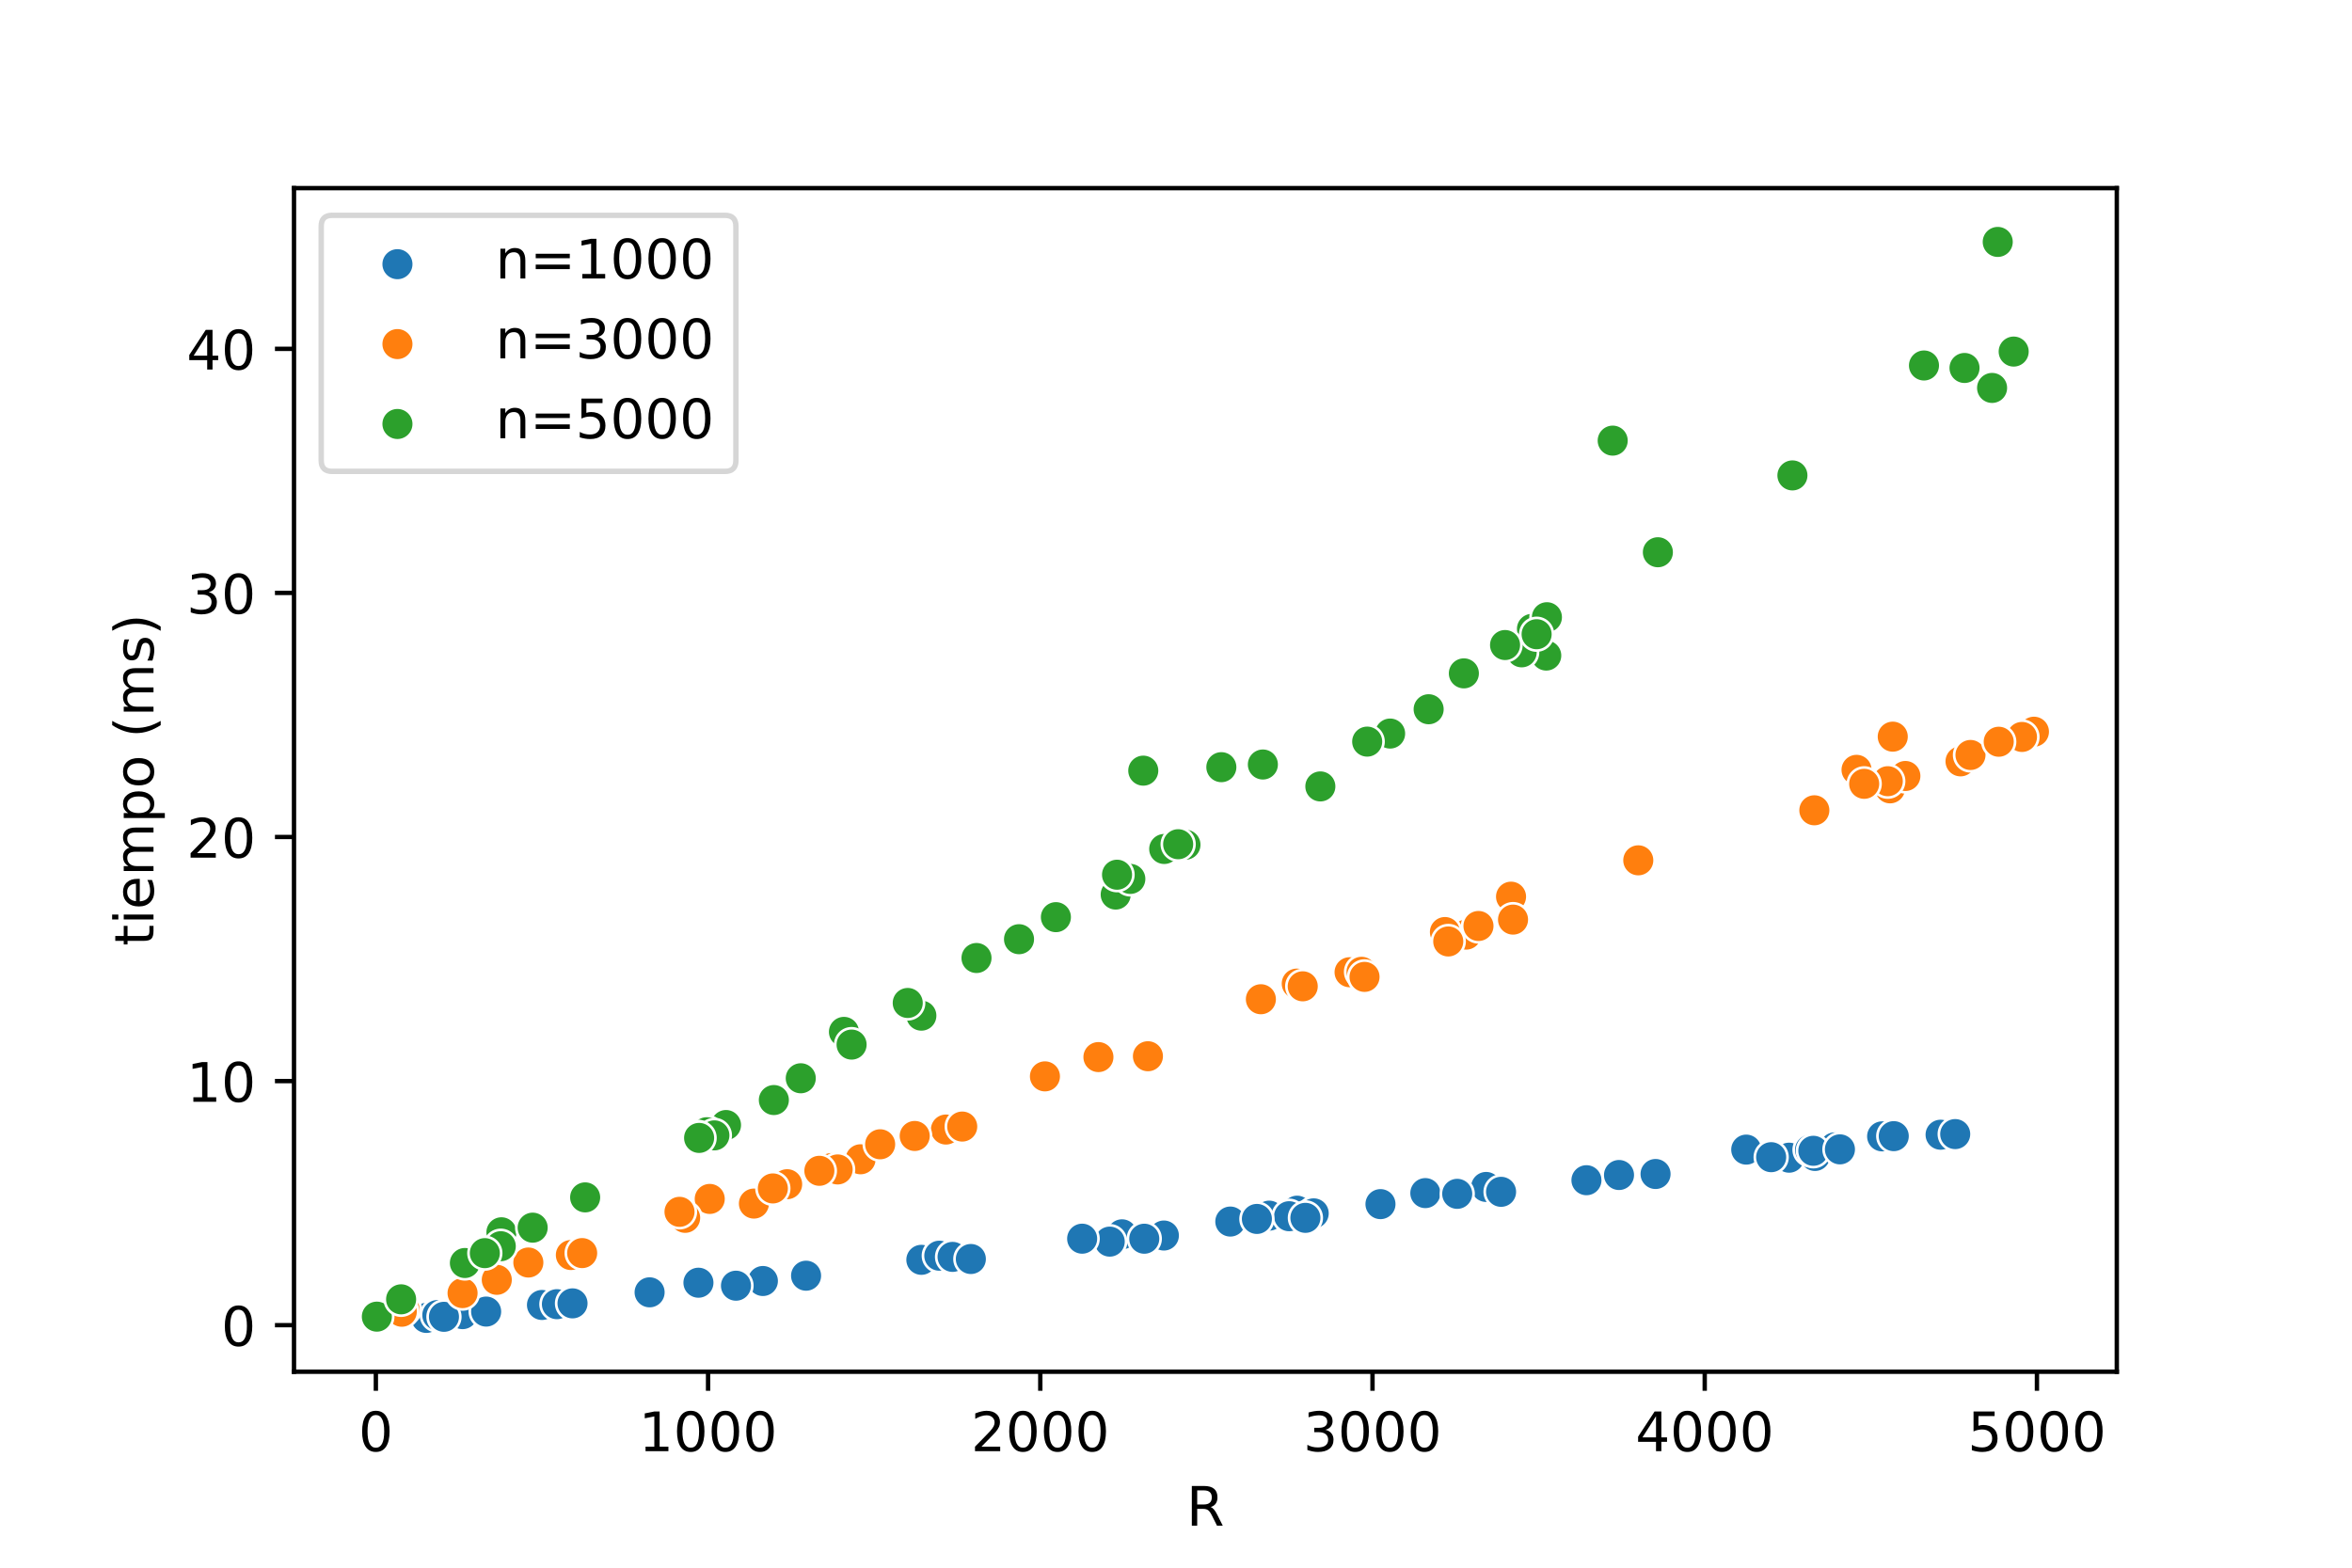 <?xml version="1.0" encoding="utf-8" standalone="no"?>
<!DOCTYPE svg PUBLIC "-//W3C//DTD SVG 1.1//EN"
  "http://www.w3.org/Graphics/SVG/1.1/DTD/svg11.dtd">
<!-- Created with matplotlib (https://matplotlib.org/) -->
<svg height="288pt" version="1.1" viewBox="0 0 432 288" width="432pt" xmlns="http://www.w3.org/2000/svg" xmlns:xlink="http://www.w3.org/1999/xlink">
 <defs>
  <style type="text/css">
*{stroke-linecap:butt;stroke-linejoin:round;}
  </style>
 </defs>
 <g id="figure_1">
  <g id="patch_1">
   <path d="M 0 288 
L 432 288 
L 432 0 
L 0 0 
z
" style="fill:#ffffff;"/>
  </g>
  <g id="axes_1">
   <g id="patch_2">
    <path d="M 54 252 
L 388.8 252 
L 388.8 34.56 
L 54 34.56 
z
" style="fill:#ffffff;"/>
   </g>
   <g id="PathCollection_1">
    <defs>
     <path d="M 0 3 
C 0.796 3 1.559 2.684 2.121 2.121 
C 2.684 1.559 3 0.796 3 0 
C 3 -0.796 2.684 -1.559 2.121 -2.121 
C 1.559 -2.684 0.796 -3 0 -3 
C -0.796 -3 -1.559 -2.684 -2.121 -2.121 
C -2.684 -1.559 -3 -0.796 -3 0 
C -3 0.796 -2.684 1.559 -2.121 2.121 
C -1.559 2.684 -0.796 3 0 3 
z
" id="mfafba7d36b" style="stroke:#ffffff;stroke-width:0.48;"/>
    </defs>
    <g clip-path="url(#p07348f16d9)">
     <use style="fill:#1f77b4;stroke:#ffffff;stroke-width:0.48;" x="99.545" xlink:href="#mfafba7d36b" y="239.736"/>
     <use style="fill:#1f77b4;stroke:#ffffff;stroke-width:0.48;" x="86.182" xlink:href="#mfafba7d36b" y="240.952"/>
     <use style="fill:#1f77b4;stroke:#ffffff;stroke-width:0.48;" x="238.241" xlink:href="#mfafba7d36b" y="222.416"/>
     <use style="fill:#1f77b4;stroke:#ffffff;stroke-width:0.48;" x="206.084" xlink:href="#mfafba7d36b" y="226.758"/>
     <use style="fill:#1f77b4;stroke:#ffffff;stroke-width:0.48;" x="128.285" xlink:href="#mfafba7d36b" y="235.648"/>
     <use style="fill:#1f77b4;stroke:#ffffff;stroke-width:0.48;" x="84.961" xlink:href="#mfafba7d36b" y="241.42"/>
     <use style="fill:#1f77b4;stroke:#ffffff;stroke-width:0.48;" x="336.97" xlink:href="#mfafba7d36b" y="210.791"/>
     <use style="fill:#1f77b4;stroke:#ffffff;stroke-width:0.48;" x="213.773" xlink:href="#mfafba7d36b" y="226.979"/>
     <use style="fill:#1f77b4;stroke:#ffffff;stroke-width:0.48;" x="272.961" xlink:href="#mfafba7d36b" y="218.055"/>
     <use style="fill:#1f77b4;stroke:#ffffff;stroke-width:0.48;" x="356.435" xlink:href="#mfafba7d36b" y="208.46"/>
     <use style="fill:#1f77b4;stroke:#ffffff;stroke-width:0.48;" x="338.191" xlink:href="#mfafba7d36b" y="211.378"/>
     <use style="fill:#1f77b4;stroke:#ffffff;stroke-width:0.48;" x="291.389" xlink:href="#mfafba7d36b" y="216.817"/>
     <use style="fill:#1f77b4;stroke:#ffffff;stroke-width:0.48;" x="345.696" xlink:href="#mfafba7d36b" y="208.762"/>
     <use style="fill:#1f77b4;stroke:#ffffff;stroke-width:0.48;" x="333.37" xlink:href="#mfafba7d36b" y="212.361"/>
     <use style="fill:#1f77b4;stroke:#ffffff;stroke-width:0.48;" x="78.31" xlink:href="#mfafba7d36b" y="242.116"/>
     <use style="fill:#1f77b4;stroke:#ffffff;stroke-width:0.48;" x="169.229" xlink:href="#mfafba7d36b" y="231.443"/>
     <use style="fill:#1f77b4;stroke:#ffffff;stroke-width:0.48;" x="80.324" xlink:href="#mfafba7d36b" y="241.591"/>
     <use style="fill:#1f77b4;stroke:#ffffff;stroke-width:0.48;" x="203.826" xlink:href="#mfafba7d36b" y="228.1"/>
     <use style="fill:#1f77b4;stroke:#ffffff;stroke-width:0.48;" x="233.116" xlink:href="#mfafba7d36b" y="223.328"/>
     <use style="fill:#1f77b4;stroke:#ffffff;stroke-width:0.48;" x="241.292" xlink:href="#mfafba7d36b" y="222.907"/>
     <use style="fill:#1f77b4;stroke:#ffffff;stroke-width:0.48;" x="89.293" xlink:href="#mfafba7d36b" y="240.952"/>
     <use style="fill:#1f77b4;stroke:#ffffff;stroke-width:0.48;" x="198.762" xlink:href="#mfafba7d36b" y="227.56"/>
     <use style="fill:#1f77b4;stroke:#ffffff;stroke-width:0.48;" x="140.122" xlink:href="#mfafba7d36b" y="235.334"/>
     <use style="fill:#1f77b4;stroke:#ffffff;stroke-width:0.48;" x="210.172" xlink:href="#mfafba7d36b" y="227.566"/>
     <use style="fill:#1f77b4;stroke:#ffffff;stroke-width:0.48;" x="328.611" xlink:href="#mfafba7d36b" y="212.68"/>
     <use style="fill:#1f77b4;stroke:#ffffff;stroke-width:0.48;" x="297.369" xlink:href="#mfafba7d36b" y="215.861"/>
     <use style="fill:#1f77b4;stroke:#ffffff;stroke-width:0.48;" x="320.739" xlink:href="#mfafba7d36b" y="211.196"/>
     <use style="fill:#1f77b4;stroke:#ffffff;stroke-width:0.48;" x="102.291" xlink:href="#mfafba7d36b" y="239.592"/>
     <use style="fill:#1f77b4;stroke:#ffffff;stroke-width:0.48;" x="275.707" xlink:href="#mfafba7d36b" y="218.95"/>
     <use style="fill:#1f77b4;stroke:#ffffff;stroke-width:0.48;" x="105.158" xlink:href="#mfafba7d36b" y="239.441"/>
     <use style="fill:#1f77b4;stroke:#ffffff;stroke-width:0.48;" x="332.455" xlink:href="#mfafba7d36b" y="211.234"/>
     <use style="fill:#1f77b4;stroke:#ffffff;stroke-width:0.48;" x="172.524" xlink:href="#mfafba7d36b" y="230.687"/>
     <use style="fill:#1f77b4;stroke:#ffffff;stroke-width:0.48;" x="236.777" xlink:href="#mfafba7d36b" y="223.432"/>
     <use style="fill:#1f77b4;stroke:#ffffff;stroke-width:0.48;" x="347.832" xlink:href="#mfafba7d36b" y="208.722"/>
     <use style="fill:#1f77b4;stroke:#ffffff;stroke-width:0.48;" x="261.795" xlink:href="#mfafba7d36b" y="219.185"/>
     <use style="fill:#1f77b4;stroke:#ffffff;stroke-width:0.48;" x="225.976" xlink:href="#mfafba7d36b" y="224.413"/>
     <use style="fill:#1f77b4;stroke:#ffffff;stroke-width:0.48;" x="333.065" xlink:href="#mfafba7d36b" y="211.413"/>
     <use style="fill:#1f77b4;stroke:#ffffff;stroke-width:0.48;" x="119.315" xlink:href="#mfafba7d36b" y="237.414"/>
     <use style="fill:#1f77b4;stroke:#ffffff;stroke-width:0.48;" x="148.055" xlink:href="#mfafba7d36b" y="234.36"/>
     <use style="fill:#1f77b4;stroke:#ffffff;stroke-width:0.48;" x="325.316" xlink:href="#mfafba7d36b" y="212.586"/>
     <use style="fill:#1f77b4;stroke:#ffffff;stroke-width:0.48;" x="230.858" xlink:href="#mfafba7d36b" y="223.93"/>
     <use style="fill:#1f77b4;stroke:#ffffff;stroke-width:0.48;" x="267.653" xlink:href="#mfafba7d36b" y="219.32"/>
     <use style="fill:#1f77b4;stroke:#ffffff;stroke-width:0.48;" x="174.964" xlink:href="#mfafba7d36b" y="230.904"/>
     <use style="fill:#1f77b4;stroke:#ffffff;stroke-width:0.48;" x="135.18" xlink:href="#mfafba7d36b" y="236.196"/>
     <use style="fill:#1f77b4;stroke:#ffffff;stroke-width:0.48;" x="337.947" xlink:href="#mfafba7d36b" y="211.149"/>
     <use style="fill:#1f77b4;stroke:#ffffff;stroke-width:0.48;" x="178.32" xlink:href="#mfafba7d36b" y="231.292"/>
     <use style="fill:#1f77b4;stroke:#ffffff;stroke-width:0.48;" x="304.081" xlink:href="#mfafba7d36b" y="215.676"/>
     <use style="fill:#1f77b4;stroke:#ffffff;stroke-width:0.48;" x="239.767" xlink:href="#mfafba7d36b" y="223.732"/>
     <use style="fill:#1f77b4;stroke:#ffffff;stroke-width:0.48;" x="359.12" xlink:href="#mfafba7d36b" y="208.343"/>
     <use style="fill:#1f77b4;stroke:#ffffff;stroke-width:0.48;" x="81.544" xlink:href="#mfafba7d36b" y="241.912"/>
     <use style="fill:#1f77b4;stroke:#ffffff;stroke-width:0.48;" x="253.557" xlink:href="#mfafba7d36b" y="221.21"/>
    </g>
   </g>
   <g id="PathCollection_2">
    <defs>
     <path d="M 0 3 
C 0.796 3 1.559 2.684 2.121 2.121 
C 2.684 1.559 3 0.796 3 0 
C 3 -0.796 2.684 -1.559 2.121 -2.121 
C 1.559 -2.684 0.796 -3 0 -3 
C -0.796 -3 -1.559 -2.684 -2.121 -2.121 
C -2.684 -1.559 -3 -0.796 -3 0 
C -3 0.796 -2.684 1.559 -2.121 2.121 
C -1.559 2.684 -0.796 3 0 3 
z
" id="m068e5be141" style="stroke:#ffffff;stroke-width:0.48;"/>
    </defs>
    <g clip-path="url(#p07348f16d9)">
     <use style="fill:#ff7f0e;stroke:#ffffff;stroke-width:0.48;" x="347.649" xlink:href="#m068e5be141" y="135.332"/>
     <use style="fill:#ff7f0e;stroke:#ffffff;stroke-width:0.48;" x="277.538" xlink:href="#m068e5be141" y="164.728"/>
     <use style="fill:#ff7f0e;stroke:#ffffff;stroke-width:0.48;" x="247.882" xlink:href="#m068e5be141" y="178.608"/>
     <use style="fill:#ff7f0e;stroke:#ffffff;stroke-width:0.48;" x="347.161" xlink:href="#m068e5be141" y="144.827"/>
     <use style="fill:#ff7f0e;stroke:#ffffff;stroke-width:0.48;" x="158.062" xlink:href="#m068e5be141" y="212.971"/>
     <use style="fill:#ff7f0e;stroke:#ffffff;stroke-width:0.48;" x="74.283" xlink:href="#m068e5be141" y="240.464"/>
     <use style="fill:#ff7f0e;stroke:#ffffff;stroke-width:0.48;" x="349.967" xlink:href="#m068e5be141" y="142.557"/>
     <use style="fill:#ff7f0e;stroke:#ffffff;stroke-width:0.48;" x="173.744" xlink:href="#m068e5be141" y="207.508"/>
     <use style="fill:#ff7f0e;stroke:#ffffff;stroke-width:0.48;" x="269.3" xlink:href="#m068e5be141" y="171.696"/>
     <use style="fill:#ff7f0e;stroke:#ffffff;stroke-width:0.48;" x="138.475" xlink:href="#m068e5be141" y="221.109"/>
     <use style="fill:#ff7f0e;stroke:#ffffff;stroke-width:0.48;" x="152.692" xlink:href="#m068e5be141" y="214.596"/>
     <use style="fill:#ff7f0e;stroke:#ffffff;stroke-width:0.48;" x="97.043" xlink:href="#m068e5be141" y="231.939"/>
     <use style="fill:#ff7f0e;stroke:#ffffff;stroke-width:0.48;" x="125.356" xlink:href="#m068e5be141" y="223.205"/>
     <use style="fill:#ff7f0e;stroke:#ffffff;stroke-width:0.48;" x="373.582" xlink:href="#m068e5be141" y="134.423"/>
     <use style="fill:#ff7f0e;stroke:#ffffff;stroke-width:0.48;" x="130.359" xlink:href="#m068e5be141" y="220.255"/>
     <use style="fill:#ff7f0e;stroke:#ffffff;stroke-width:0.48;" x="231.59" xlink:href="#m068e5be141" y="183.571"/>
     <use style="fill:#ff7f0e;stroke:#ffffff;stroke-width:0.48;" x="153.852" xlink:href="#m068e5be141" y="214.839"/>
     <use style="fill:#ff7f0e;stroke:#ffffff;stroke-width:0.48;" x="168.008" xlink:href="#m068e5be141" y="208.689"/>
     <use style="fill:#ff7f0e;stroke:#ffffff;stroke-width:0.48;" x="250.079" xlink:href="#m068e5be141" y="178.532"/>
     <use style="fill:#ff7f0e;stroke:#ffffff;stroke-width:0.48;" x="104.853" xlink:href="#m068e5be141" y="230.56"/>
     <use style="fill:#ff7f0e;stroke:#ffffff;stroke-width:0.48;" x="360.097" xlink:href="#m068e5be141" y="139.869"/>
     <use style="fill:#ff7f0e;stroke:#ffffff;stroke-width:0.48;" x="346.733" xlink:href="#m068e5be141" y="143.517"/>
     <use style="fill:#ff7f0e;stroke:#ffffff;stroke-width:0.48;" x="191.928" xlink:href="#m068e5be141" y="197.741"/>
     <use style="fill:#ff7f0e;stroke:#ffffff;stroke-width:0.48;" x="340.998" xlink:href="#m068e5be141" y="141.428"/>
     <use style="fill:#ff7f0e;stroke:#ffffff;stroke-width:0.48;" x="84.961" xlink:href="#m068e5be141" y="237.557"/>
     <use style="fill:#ff7f0e;stroke:#ffffff;stroke-width:0.48;" x="265.395" xlink:href="#m068e5be141" y="171.224"/>
     <use style="fill:#ff7f0e;stroke:#ffffff;stroke-width:0.48;" x="161.662" xlink:href="#m068e5be141" y="210.217"/>
     <use style="fill:#ff7f0e;stroke:#ffffff;stroke-width:0.48;" x="201.752" xlink:href="#m068e5be141" y="194.197"/>
     <use style="fill:#ff7f0e;stroke:#ffffff;stroke-width:0.48;" x="266.005" xlink:href="#m068e5be141" y="172.956"/>
     <use style="fill:#ff7f0e;stroke:#ffffff;stroke-width:0.48;" x="271.558" xlink:href="#m068e5be141" y="170.114"/>
     <use style="fill:#ff7f0e;stroke:#ffffff;stroke-width:0.48;" x="361.927" xlink:href="#m068e5be141" y="138.695"/>
     <use style="fill:#ff7f0e;stroke:#ffffff;stroke-width:0.48;" x="125.844" xlink:href="#m068e5be141" y="223.729"/>
     <use style="fill:#ff7f0e;stroke:#ffffff;stroke-width:0.48;" x="150.496" xlink:href="#m068e5be141" y="215.09"/>
     <use style="fill:#ff7f0e;stroke:#ffffff;stroke-width:0.48;" x="371.385" xlink:href="#m068e5be141" y="135.384"/>
     <use style="fill:#ff7f0e;stroke:#ffffff;stroke-width:0.48;" x="333.248" xlink:href="#m068e5be141" y="148.859"/>
     <use style="fill:#ff7f0e;stroke:#ffffff;stroke-width:0.48;" x="73.795" xlink:href="#m068e5be141" y="240.98"/>
     <use style="fill:#ff7f0e;stroke:#ffffff;stroke-width:0.48;" x="250.628" xlink:href="#m068e5be141" y="179.464"/>
     <use style="fill:#ff7f0e;stroke:#ffffff;stroke-width:0.48;" x="144.577" xlink:href="#m068e5be141" y="217.551"/>
     <use style="fill:#ff7f0e;stroke:#ffffff;stroke-width:0.48;" x="238.18" xlink:href="#m068e5be141" y="180.7"/>
     <use style="fill:#ff7f0e;stroke:#ffffff;stroke-width:0.48;" x="210.844" xlink:href="#m068e5be141" y="194.042"/>
     <use style="fill:#ff7f0e;stroke:#ffffff;stroke-width:0.48;" x="91.246" xlink:href="#m068e5be141" y="235.117"/>
     <use style="fill:#ff7f0e;stroke:#ffffff;stroke-width:0.48;" x="342.401" xlink:href="#m068e5be141" y="143.997"/>
     <use style="fill:#ff7f0e;stroke:#ffffff;stroke-width:0.48;" x="124.807" xlink:href="#m068e5be141" y="222.626"/>
     <use style="fill:#ff7f0e;stroke:#ffffff;stroke-width:0.48;" x="300.908" xlink:href="#m068e5be141" y="158.051"/>
     <use style="fill:#ff7f0e;stroke:#ffffff;stroke-width:0.48;" x="367.114" xlink:href="#m068e5be141" y="136.266"/>
     <use style="fill:#ff7f0e;stroke:#ffffff;stroke-width:0.48;" x="277.904" xlink:href="#m068e5be141" y="168.94"/>
     <use style="fill:#ff7f0e;stroke:#ffffff;stroke-width:0.48;" x="176.734" xlink:href="#m068e5be141" y="206.96"/>
     <use style="fill:#ff7f0e;stroke:#ffffff;stroke-width:0.48;" x="106.928" xlink:href="#m068e5be141" y="230.206"/>
     <use style="fill:#ff7f0e;stroke:#ffffff;stroke-width:0.48;" x="239.279" xlink:href="#m068e5be141" y="181.197"/>
     <use style="fill:#ff7f0e;stroke:#ffffff;stroke-width:0.48;" x="141.953" xlink:href="#m068e5be141" y="218.328"/>
    </g>
   </g>
   <g id="PathCollection_3">
    <defs>
     <path d="M 0 3 
C 0.796 3 1.559 2.684 2.121 2.121 
C 2.684 1.559 3 0.796 3 0 
C 3 -0.796 2.684 -1.559 2.121 -2.121 
C 1.559 -2.684 0.796 -3 0 -3 
C -0.796 -3 -1.559 -2.684 -2.121 -2.121 
C -2.684 -1.559 -3 -0.796 -3 0 
C -3 0.796 -2.684 1.559 -2.121 2.121 
C -1.559 2.684 -0.796 3 0 3 
z
" id="m95bcb425b8" style="stroke:#ffffff;stroke-width:0.48;"/>
    </defs>
    <g clip-path="url(#p07348f16d9)">
     <use style="fill:#2ca02c;stroke:#ffffff;stroke-width:0.48;" x="142.136" xlink:href="#m95bcb425b8" y="202.089"/>
     <use style="fill:#2ca02c;stroke:#ffffff;stroke-width:0.48;" x="281.382" xlink:href="#m95bcb425b8" y="115.528"/>
     <use style="fill:#2ca02c;stroke:#ffffff;stroke-width:0.48;" x="133.349" xlink:href="#m95bcb425b8" y="206.679"/>
     <use style="fill:#2ca02c;stroke:#ffffff;stroke-width:0.48;" x="231.956" xlink:href="#m95bcb425b8" y="140.447"/>
     <use style="fill:#2ca02c;stroke:#ffffff;stroke-width:0.48;" x="284.006" xlink:href="#m95bcb425b8" y="120.433"/>
     <use style="fill:#2ca02c;stroke:#ffffff;stroke-width:0.48;" x="213.834" xlink:href="#m95bcb425b8" y="155.965"/>
     <use style="fill:#2ca02c;stroke:#ffffff;stroke-width:0.48;" x="360.829" xlink:href="#m95bcb425b8" y="67.6"/>
     <use style="fill:#2ca02c;stroke:#ffffff;stroke-width:0.48;" x="129.81" xlink:href="#m95bcb425b8" y="208.003"/>
     <use style="fill:#2ca02c;stroke:#ffffff;stroke-width:0.48;" x="255.327" xlink:href="#m95bcb425b8" y="134.762"/>
     <use style="fill:#2ca02c;stroke:#ffffff;stroke-width:0.48;" x="369.86" xlink:href="#m95bcb425b8" y="64.588"/>
     <use style="fill:#2ca02c;stroke:#ffffff;stroke-width:0.48;" x="147.079" xlink:href="#m95bcb425b8" y="198.09"/>
     <use style="fill:#2ca02c;stroke:#ffffff;stroke-width:0.48;" x="251.116" xlink:href="#m95bcb425b8" y="136.243"/>
     <use style="fill:#2ca02c;stroke:#ffffff;stroke-width:0.48;" x="131.214" xlink:href="#m95bcb425b8" y="208.581"/>
     <use style="fill:#2ca02c;stroke:#ffffff;stroke-width:0.48;" x="353.384" xlink:href="#m95bcb425b8" y="67.143"/>
     <use style="fill:#2ca02c;stroke:#ffffff;stroke-width:0.48;" x="224.329" xlink:href="#m95bcb425b8" y="140.938"/>
     <use style="fill:#2ca02c;stroke:#ffffff;stroke-width:0.48;" x="296.21" xlink:href="#m95bcb425b8" y="80.949"/>
     <use style="fill:#2ca02c;stroke:#ffffff;stroke-width:0.48;" x="366.931" xlink:href="#m95bcb425b8" y="44.444"/>
     <use style="fill:#2ca02c;stroke:#ffffff;stroke-width:0.48;" x="155.011" xlink:href="#m95bcb425b8" y="189.567"/>
     <use style="fill:#2ca02c;stroke:#ffffff;stroke-width:0.48;" x="204.925" xlink:href="#m95bcb425b8" y="164.339"/>
     <use style="fill:#2ca02c;stroke:#ffffff;stroke-width:0.48;" x="156.415" xlink:href="#m95bcb425b8" y="191.902"/>
     <use style="fill:#2ca02c;stroke:#ffffff;stroke-width:0.48;" x="92.1" xlink:href="#m95bcb425b8" y="226.383"/>
     <use style="fill:#2ca02c;stroke:#ffffff;stroke-width:0.48;" x="179.358" xlink:href="#m95bcb425b8" y="175.996"/>
     <use style="fill:#2ca02c;stroke:#ffffff;stroke-width:0.48;" x="91.978" xlink:href="#m95bcb425b8" y="228.942"/>
     <use style="fill:#2ca02c;stroke:#ffffff;stroke-width:0.48;" x="97.836" xlink:href="#m95bcb425b8" y="225.534"/>
     <use style="fill:#2ca02c;stroke:#ffffff;stroke-width:0.48;" x="128.163" xlink:href="#m95bcb425b8" y="208.921"/>
     <use style="fill:#2ca02c;stroke:#ffffff;stroke-width:0.48;" x="209.989" xlink:href="#m95bcb425b8" y="141.577"/>
     <use style="fill:#2ca02c;stroke:#ffffff;stroke-width:0.48;" x="262.405" xlink:href="#m95bcb425b8" y="130.295"/>
     <use style="fill:#2ca02c;stroke:#ffffff;stroke-width:0.48;" x="284.128" xlink:href="#m95bcb425b8" y="113.391"/>
     <use style="fill:#2ca02c;stroke:#ffffff;stroke-width:0.48;" x="169.229" xlink:href="#m95bcb425b8" y="186.587"/>
     <use style="fill:#2ca02c;stroke:#ffffff;stroke-width:0.48;" x="85.388" xlink:href="#m95bcb425b8" y="232.027"/>
     <use style="fill:#2ca02c;stroke:#ffffff;stroke-width:0.48;" x="107.477" xlink:href="#m95bcb425b8" y="219.972"/>
     <use style="fill:#2ca02c;stroke:#ffffff;stroke-width:0.48;" x="207.61" xlink:href="#m95bcb425b8" y="161.465"/>
     <use style="fill:#2ca02c;stroke:#ffffff;stroke-width:0.48;" x="69.218" xlink:href="#m95bcb425b8" y="241.882"/>
     <use style="fill:#2ca02c;stroke:#ffffff;stroke-width:0.48;" x="166.727" xlink:href="#m95bcb425b8" y="184.255"/>
     <use style="fill:#2ca02c;stroke:#ffffff;stroke-width:0.48;" x="329.221" xlink:href="#m95bcb425b8" y="87.338"/>
     <use style="fill:#2ca02c;stroke:#ffffff;stroke-width:0.48;" x="279.49" xlink:href="#m95bcb425b8" y="119.839"/>
     <use style="fill:#2ca02c;stroke:#ffffff;stroke-width:0.48;" x="276.439" xlink:href="#m95bcb425b8" y="118.499"/>
     <use style="fill:#2ca02c;stroke:#ffffff;stroke-width:0.48;" x="89.049" xlink:href="#m95bcb425b8" y="230.215"/>
     <use style="fill:#2ca02c;stroke:#ffffff;stroke-width:0.48;" x="268.873" xlink:href="#m95bcb425b8" y="123.704"/>
     <use style="fill:#2ca02c;stroke:#ffffff;stroke-width:0.48;" x="242.513" xlink:href="#m95bcb425b8" y="144.474"/>
     <use style="fill:#2ca02c;stroke:#ffffff;stroke-width:0.48;" x="128.407" xlink:href="#m95bcb425b8" y="209.048"/>
     <use style="fill:#2ca02c;stroke:#ffffff;stroke-width:0.48;" x="187.168" xlink:href="#m95bcb425b8" y="172.542"/>
     <use style="fill:#2ca02c;stroke:#ffffff;stroke-width:0.48;" x="73.673" xlink:href="#m95bcb425b8" y="238.7"/>
     <use style="fill:#2ca02c;stroke:#ffffff;stroke-width:0.48;" x="217.739" xlink:href="#m95bcb425b8" y="155.187"/>
     <use style="fill:#2ca02c;stroke:#ffffff;stroke-width:0.48;" x="193.941" xlink:href="#m95bcb425b8" y="168.491"/>
     <use style="fill:#2ca02c;stroke:#ffffff;stroke-width:0.48;" x="365.893" xlink:href="#m95bcb425b8" y="71.267"/>
     <use style="fill:#2ca02c;stroke:#ffffff;stroke-width:0.48;" x="205.169" xlink:href="#m95bcb425b8" y="160.694"/>
     <use style="fill:#2ca02c;stroke:#ffffff;stroke-width:0.48;" x="282.236" xlink:href="#m95bcb425b8" y="116.513"/>
     <use style="fill:#2ca02c;stroke:#ffffff;stroke-width:0.48;" x="304.508" xlink:href="#m95bcb425b8" y="101.453"/>
     <use style="fill:#2ca02c;stroke:#ffffff;stroke-width:0.48;" x="216.396" xlink:href="#m95bcb425b8" y="155.094"/>
    </g>
   </g>
   <g id="matplotlib.axis_1">
    <g id="xtick_1">
     <g id="line2d_1">
      <defs>
       <path d="M 0 0 
L 0 3.5 
" id="m174a177da0" style="stroke:#000000;stroke-width:0.8;"/>
      </defs>
      <g>
       <use style="stroke:#000000;stroke-width:0.8;" x="69.035" xlink:href="#m174a177da0" y="252"/>
      </g>
     </g>
     <g id="text_1">
      <!-- 0 -->
      <defs>
       <path d="M 31.781 66.406 
Q 24.172 66.406 20.328 58.906 
Q 16.5 51.422 16.5 36.375 
Q 16.5 21.391 20.328 13.891 
Q 24.172 6.391 31.781 6.391 
Q 39.453 6.391 43.281 13.891 
Q 47.125 21.391 47.125 36.375 
Q 47.125 51.422 43.281 58.906 
Q 39.453 66.406 31.781 66.406 
z
M 31.781 74.219 
Q 44.047 74.219 50.516 64.516 
Q 56.984 54.828 56.984 36.375 
Q 56.984 17.969 50.516 8.266 
Q 44.047 -1.422 31.781 -1.422 
Q 19.531 -1.422 13.062 8.266 
Q 6.594 17.969 6.594 36.375 
Q 6.594 54.828 13.062 64.516 
Q 19.531 74.219 31.781 74.219 
z
" id="DejaVuSans-48"/>
      </defs>
      <g transform="translate(65.854 266.598)scale(0.1 -0.1)">
       <use xlink:href="#DejaVuSans-48"/>
      </g>
     </g>
    </g>
    <g id="xtick_2">
     <g id="line2d_2">
      <g>
       <use style="stroke:#000000;stroke-width:0.8;" x="130.054" xlink:href="#m174a177da0" y="252"/>
      </g>
     </g>
     <g id="text_2">
      <!-- 1000 -->
      <defs>
       <path d="M 12.406 8.297 
L 28.516 8.297 
L 28.516 63.922 
L 10.984 60.406 
L 10.984 69.391 
L 28.422 72.906 
L 38.281 72.906 
L 38.281 8.297 
L 54.391 8.297 
L 54.391 0 
L 12.406 0 
z
" id="DejaVuSans-49"/>
      </defs>
      <g transform="translate(117.329 266.598)scale(0.1 -0.1)">
       <use xlink:href="#DejaVuSans-49"/>
       <use x="63.623" xlink:href="#DejaVuSans-48"/>
       <use x="127.246" xlink:href="#DejaVuSans-48"/>
       <use x="190.869" xlink:href="#DejaVuSans-48"/>
      </g>
     </g>
    </g>
    <g id="xtick_3">
     <g id="line2d_3">
      <g>
       <use style="stroke:#000000;stroke-width:0.8;" x="191.073" xlink:href="#m174a177da0" y="252"/>
      </g>
     </g>
     <g id="text_3">
      <!-- 2000 -->
      <defs>
       <path d="M 19.188 8.297 
L 53.609 8.297 
L 53.609 0 
L 7.328 0 
L 7.328 8.297 
Q 12.938 14.109 22.625 23.891 
Q 32.328 33.688 34.812 36.531 
Q 39.547 41.844 41.422 45.531 
Q 43.312 49.219 43.312 52.781 
Q 43.312 58.594 39.234 62.25 
Q 35.156 65.922 28.609 65.922 
Q 23.969 65.922 18.812 64.312 
Q 13.672 62.703 7.812 59.422 
L 7.812 69.391 
Q 13.766 71.781 18.938 73 
Q 24.125 74.219 28.422 74.219 
Q 39.75 74.219 46.484 68.547 
Q 53.219 62.891 53.219 53.422 
Q 53.219 48.922 51.531 44.891 
Q 49.859 40.875 45.406 35.406 
Q 44.188 33.984 37.641 27.219 
Q 31.109 20.453 19.188 8.297 
z
" id="DejaVuSans-50"/>
      </defs>
      <g transform="translate(178.348 266.598)scale(0.1 -0.1)">
       <use xlink:href="#DejaVuSans-50"/>
       <use x="63.623" xlink:href="#DejaVuSans-48"/>
       <use x="127.246" xlink:href="#DejaVuSans-48"/>
       <use x="190.869" xlink:href="#DejaVuSans-48"/>
      </g>
     </g>
    </g>
    <g id="xtick_4">
     <g id="line2d_4">
      <g>
       <use style="stroke:#000000;stroke-width:0.8;" x="252.093" xlink:href="#m174a177da0" y="252"/>
      </g>
     </g>
     <g id="text_4">
      <!-- 3000 -->
      <defs>
       <path d="M 40.578 39.312 
Q 47.656 37.797 51.625 33 
Q 55.609 28.219 55.609 21.188 
Q 55.609 10.406 48.188 4.484 
Q 40.766 -1.422 27.094 -1.422 
Q 22.516 -1.422 17.656 -0.516 
Q 12.797 0.391 7.625 2.203 
L 7.625 11.719 
Q 11.719 9.328 16.594 8.109 
Q 21.484 6.891 26.812 6.891 
Q 36.078 6.891 40.938 10.547 
Q 45.797 14.203 45.797 21.188 
Q 45.797 27.641 41.281 31.266 
Q 36.766 34.906 28.719 34.906 
L 20.219 34.906 
L 20.219 43.016 
L 29.109 43.016 
Q 36.375 43.016 40.234 45.922 
Q 44.094 48.828 44.094 54.297 
Q 44.094 59.906 40.109 62.906 
Q 36.141 65.922 28.719 65.922 
Q 24.656 65.922 20.016 65.031 
Q 15.375 64.156 9.812 62.312 
L 9.812 71.094 
Q 15.438 72.656 20.344 73.438 
Q 25.25 74.219 29.594 74.219 
Q 40.828 74.219 47.359 69.109 
Q 53.906 64.016 53.906 55.328 
Q 53.906 49.266 50.438 45.094 
Q 46.969 40.922 40.578 39.312 
z
" id="DejaVuSans-51"/>
      </defs>
      <g transform="translate(239.368 266.598)scale(0.1 -0.1)">
       <use xlink:href="#DejaVuSans-51"/>
       <use x="63.623" xlink:href="#DejaVuSans-48"/>
       <use x="127.246" xlink:href="#DejaVuSans-48"/>
       <use x="190.869" xlink:href="#DejaVuSans-48"/>
      </g>
     </g>
    </g>
    <g id="xtick_5">
     <g id="line2d_5">
      <g>
       <use style="stroke:#000000;stroke-width:0.8;" x="313.112" xlink:href="#m174a177da0" y="252"/>
      </g>
     </g>
     <g id="text_5">
      <!-- 4000 -->
      <defs>
       <path d="M 37.797 64.312 
L 12.891 25.391 
L 37.797 25.391 
z
M 35.203 72.906 
L 47.609 72.906 
L 47.609 25.391 
L 58.016 25.391 
L 58.016 17.188 
L 47.609 17.188 
L 47.609 0 
L 37.797 0 
L 37.797 17.188 
L 4.891 17.188 
L 4.891 26.703 
z
" id="DejaVuSans-52"/>
      </defs>
      <g transform="translate(300.387 266.598)scale(0.1 -0.1)">
       <use xlink:href="#DejaVuSans-52"/>
       <use x="63.623" xlink:href="#DejaVuSans-48"/>
       <use x="127.246" xlink:href="#DejaVuSans-48"/>
       <use x="190.869" xlink:href="#DejaVuSans-48"/>
      </g>
     </g>
    </g>
    <g id="xtick_6">
     <g id="line2d_6">
      <g>
       <use style="stroke:#000000;stroke-width:0.8;" x="374.131" xlink:href="#m174a177da0" y="252"/>
      </g>
     </g>
     <g id="text_6">
      <!-- 5000 -->
      <defs>
       <path d="M 10.797 72.906 
L 49.516 72.906 
L 49.516 64.594 
L 19.828 64.594 
L 19.828 46.734 
Q 21.969 47.469 24.109 47.828 
Q 26.266 48.188 28.422 48.188 
Q 40.625 48.188 47.75 41.5 
Q 54.891 34.812 54.891 23.391 
Q 54.891 11.625 47.562 5.094 
Q 40.234 -1.422 26.906 -1.422 
Q 22.312 -1.422 17.547 -0.641 
Q 12.797 0.141 7.719 1.703 
L 7.719 11.625 
Q 12.109 9.234 16.797 8.062 
Q 21.484 6.891 26.703 6.891 
Q 35.156 6.891 40.078 11.328 
Q 45.016 15.766 45.016 23.391 
Q 45.016 31 40.078 35.438 
Q 35.156 39.891 26.703 39.891 
Q 22.75 39.891 18.812 39.016 
Q 14.891 38.141 10.797 36.281 
z
" id="DejaVuSans-53"/>
      </defs>
      <g transform="translate(361.406 266.598)scale(0.1 -0.1)">
       <use xlink:href="#DejaVuSans-53"/>
       <use x="63.623" xlink:href="#DejaVuSans-48"/>
       <use x="127.246" xlink:href="#DejaVuSans-48"/>
       <use x="190.869" xlink:href="#DejaVuSans-48"/>
      </g>
     </g>
    </g>
    <g id="text_7">
     <!-- R -->
     <defs>
      <path d="M 44.391 34.188 
Q 47.562 33.109 50.562 29.594 
Q 53.562 26.078 56.594 19.922 
L 66.609 0 
L 56 0 
L 46.688 18.703 
Q 43.062 26.031 39.672 28.422 
Q 36.281 30.812 30.422 30.812 
L 19.672 30.812 
L 19.672 0 
L 9.812 0 
L 9.812 72.906 
L 32.078 72.906 
Q 44.578 72.906 50.734 67.672 
Q 56.891 62.453 56.891 51.906 
Q 56.891 45.016 53.688 40.469 
Q 50.484 35.938 44.391 34.188 
z
M 19.672 64.797 
L 19.672 38.922 
L 32.078 38.922 
Q 39.203 38.922 42.844 42.219 
Q 46.484 45.516 46.484 51.906 
Q 46.484 58.297 42.844 61.547 
Q 39.203 64.797 32.078 64.797 
z
" id="DejaVuSans-82"/>
     </defs>
     <g transform="translate(217.926 280.277)scale(0.1 -0.1)">
      <use xlink:href="#DejaVuSans-82"/>
     </g>
    </g>
   </g>
   <g id="matplotlib.axis_2">
    <g id="ytick_1">
     <g id="line2d_7">
      <defs>
       <path d="M 0 0 
L -3.5 0 
" id="mc77acf8fd0" style="stroke:#000000;stroke-width:0.8;"/>
      </defs>
      <g>
       <use style="stroke:#000000;stroke-width:0.8;" x="54" xlink:href="#mc77acf8fd0" y="243.446"/>
      </g>
     </g>
     <g id="text_8">
      <!-- 0 -->
      <g transform="translate(40.638 247.245)scale(0.1 -0.1)">
       <use xlink:href="#DejaVuSans-48"/>
      </g>
     </g>
    </g>
    <g id="ytick_2">
     <g id="line2d_8">
      <g>
       <use style="stroke:#000000;stroke-width:0.8;" x="54" xlink:href="#mc77acf8fd0" y="198.605"/>
      </g>
     </g>
     <g id="text_9">
      <!-- 10 -->
      <g transform="translate(34.275 202.404)scale(0.1 -0.1)">
       <use xlink:href="#DejaVuSans-49"/>
       <use x="63.623" xlink:href="#DejaVuSans-48"/>
      </g>
     </g>
    </g>
    <g id="ytick_3">
     <g id="line2d_9">
      <g>
       <use style="stroke:#000000;stroke-width:0.8;" x="54" xlink:href="#mc77acf8fd0" y="153.764"/>
      </g>
     </g>
     <g id="text_10">
      <!-- 20 -->
      <g transform="translate(34.275 157.563)scale(0.1 -0.1)">
       <use xlink:href="#DejaVuSans-50"/>
       <use x="63.623" xlink:href="#DejaVuSans-48"/>
      </g>
     </g>
    </g>
    <g id="ytick_4">
     <g id="line2d_10">
      <g>
       <use style="stroke:#000000;stroke-width:0.8;" x="54" xlink:href="#mc77acf8fd0" y="108.923"/>
      </g>
     </g>
     <g id="text_11">
      <!-- 30 -->
      <g transform="translate(34.275 112.723)scale(0.1 -0.1)">
       <use xlink:href="#DejaVuSans-51"/>
       <use x="63.623" xlink:href="#DejaVuSans-48"/>
      </g>
     </g>
    </g>
    <g id="ytick_5">
     <g id="line2d_11">
      <g>
       <use style="stroke:#000000;stroke-width:0.8;" x="54" xlink:href="#mc77acf8fd0" y="64.083"/>
      </g>
     </g>
     <g id="text_12">
      <!-- 40 -->
      <g transform="translate(34.275 67.882)scale(0.1 -0.1)">
       <use xlink:href="#DejaVuSans-52"/>
       <use x="63.623" xlink:href="#DejaVuSans-48"/>
      </g>
     </g>
    </g>
    <g id="text_13">
     <!-- tiempo (ms) -->
     <defs>
      <path d="M 18.312 70.219 
L 18.312 54.688 
L 36.812 54.688 
L 36.812 47.703 
L 18.312 47.703 
L 18.312 18.016 
Q 18.312 11.328 20.141 9.422 
Q 21.969 7.516 27.594 7.516 
L 36.812 7.516 
L 36.812 0 
L 27.594 0 
Q 17.188 0 13.234 3.875 
Q 9.281 7.766 9.281 18.016 
L 9.281 47.703 
L 2.688 47.703 
L 2.688 54.688 
L 9.281 54.688 
L 9.281 70.219 
z
" id="DejaVuSans-116"/>
      <path d="M 9.422 54.688 
L 18.406 54.688 
L 18.406 0 
L 9.422 0 
z
M 9.422 75.984 
L 18.406 75.984 
L 18.406 64.594 
L 9.422 64.594 
z
" id="DejaVuSans-105"/>
      <path d="M 56.203 29.594 
L 56.203 25.203 
L 14.891 25.203 
Q 15.484 15.922 20.484 11.062 
Q 25.484 6.203 34.422 6.203 
Q 39.594 6.203 44.453 7.469 
Q 49.312 8.734 54.109 11.281 
L 54.109 2.781 
Q 49.266 0.734 44.188 -0.344 
Q 39.109 -1.422 33.891 -1.422 
Q 20.797 -1.422 13.156 6.188 
Q 5.516 13.812 5.516 26.812 
Q 5.516 40.234 12.766 48.109 
Q 20.016 56 32.328 56 
Q 43.359 56 49.781 48.891 
Q 56.203 41.797 56.203 29.594 
z
M 47.219 32.234 
Q 47.125 39.594 43.094 43.984 
Q 39.062 48.391 32.422 48.391 
Q 24.906 48.391 20.391 44.141 
Q 15.875 39.891 15.188 32.172 
z
" id="DejaVuSans-101"/>
      <path d="M 52 44.188 
Q 55.375 50.25 60.062 53.125 
Q 64.75 56 71.094 56 
Q 79.641 56 84.281 50.016 
Q 88.922 44.047 88.922 33.016 
L 88.922 0 
L 79.891 0 
L 79.891 32.719 
Q 79.891 40.578 77.094 44.375 
Q 74.312 48.188 68.609 48.188 
Q 61.625 48.188 57.562 43.547 
Q 53.516 38.922 53.516 30.906 
L 53.516 0 
L 44.484 0 
L 44.484 32.719 
Q 44.484 40.625 41.703 44.406 
Q 38.922 48.188 33.109 48.188 
Q 26.219 48.188 22.156 43.531 
Q 18.109 38.875 18.109 30.906 
L 18.109 0 
L 9.078 0 
L 9.078 54.688 
L 18.109 54.688 
L 18.109 46.188 
Q 21.188 51.219 25.484 53.609 
Q 29.781 56 35.688 56 
Q 41.656 56 45.828 52.969 
Q 50 49.953 52 44.188 
z
" id="DejaVuSans-109"/>
      <path d="M 18.109 8.203 
L 18.109 -20.797 
L 9.078 -20.797 
L 9.078 54.688 
L 18.109 54.688 
L 18.109 46.391 
Q 20.953 51.266 25.266 53.625 
Q 29.594 56 35.594 56 
Q 45.562 56 51.781 48.094 
Q 58.016 40.188 58.016 27.297 
Q 58.016 14.406 51.781 6.484 
Q 45.562 -1.422 35.594 -1.422 
Q 29.594 -1.422 25.266 0.953 
Q 20.953 3.328 18.109 8.203 
z
M 48.688 27.297 
Q 48.688 37.203 44.609 42.844 
Q 40.531 48.484 33.406 48.484 
Q 26.266 48.484 22.188 42.844 
Q 18.109 37.203 18.109 27.297 
Q 18.109 17.391 22.188 11.75 
Q 26.266 6.109 33.406 6.109 
Q 40.531 6.109 44.609 11.75 
Q 48.688 17.391 48.688 27.297 
z
" id="DejaVuSans-112"/>
      <path d="M 30.609 48.391 
Q 23.391 48.391 19.188 42.75 
Q 14.984 37.109 14.984 27.297 
Q 14.984 17.484 19.156 11.844 
Q 23.344 6.203 30.609 6.203 
Q 37.797 6.203 41.984 11.859 
Q 46.188 17.531 46.188 27.297 
Q 46.188 37.016 41.984 42.703 
Q 37.797 48.391 30.609 48.391 
z
M 30.609 56 
Q 42.328 56 49.016 48.375 
Q 55.719 40.766 55.719 27.297 
Q 55.719 13.875 49.016 6.219 
Q 42.328 -1.422 30.609 -1.422 
Q 18.844 -1.422 12.172 6.219 
Q 5.516 13.875 5.516 27.297 
Q 5.516 40.766 12.172 48.375 
Q 18.844 56 30.609 56 
z
" id="DejaVuSans-111"/>
      <path id="DejaVuSans-32"/>
      <path d="M 31 75.875 
Q 24.469 64.656 21.281 53.656 
Q 18.109 42.672 18.109 31.391 
Q 18.109 20.125 21.312 9.062 
Q 24.516 -2 31 -13.188 
L 23.188 -13.188 
Q 15.875 -1.703 12.234 9.375 
Q 8.594 20.453 8.594 31.391 
Q 8.594 42.281 12.203 53.312 
Q 15.828 64.359 23.188 75.875 
z
" id="DejaVuSans-40"/>
      <path d="M 44.281 53.078 
L 44.281 44.578 
Q 40.484 46.531 36.375 47.5 
Q 32.281 48.484 27.875 48.484 
Q 21.188 48.484 17.844 46.438 
Q 14.5 44.391 14.5 40.281 
Q 14.5 37.156 16.891 35.375 
Q 19.281 33.594 26.516 31.984 
L 29.594 31.297 
Q 39.156 29.25 43.188 25.516 
Q 47.219 21.781 47.219 15.094 
Q 47.219 7.469 41.188 3.016 
Q 35.156 -1.422 24.609 -1.422 
Q 20.219 -1.422 15.453 -0.562 
Q 10.688 0.297 5.422 2 
L 5.422 11.281 
Q 10.406 8.688 15.234 7.391 
Q 20.062 6.109 24.812 6.109 
Q 31.156 6.109 34.562 8.281 
Q 37.984 10.453 37.984 14.406 
Q 37.984 18.062 35.516 20.016 
Q 33.062 21.969 24.703 23.781 
L 21.578 24.516 
Q 13.234 26.266 9.516 29.906 
Q 5.812 33.547 5.812 39.891 
Q 5.812 47.609 11.281 51.797 
Q 16.75 56 26.812 56 
Q 31.781 56 36.172 55.266 
Q 40.578 54.547 44.281 53.078 
z
" id="DejaVuSans-115"/>
      <path d="M 8.016 75.875 
L 15.828 75.875 
Q 23.141 64.359 26.781 53.312 
Q 30.422 42.281 30.422 31.391 
Q 30.422 20.453 26.781 9.375 
Q 23.141 -1.703 15.828 -13.188 
L 8.016 -13.188 
Q 14.5 -2 17.703 9.062 
Q 20.906 20.125 20.906 31.391 
Q 20.906 42.672 17.703 53.656 
Q 14.5 64.656 8.016 75.875 
z
" id="DejaVuSans-41"/>
     </defs>
     <g transform="translate(28.195 173.775)rotate(-90)scale(0.1 -0.1)">
      <use xlink:href="#DejaVuSans-116"/>
      <use x="39.209" xlink:href="#DejaVuSans-105"/>
      <use x="66.992" xlink:href="#DejaVuSans-101"/>
      <use x="128.516" xlink:href="#DejaVuSans-109"/>
      <use x="225.928" xlink:href="#DejaVuSans-112"/>
      <use x="289.404" xlink:href="#DejaVuSans-111"/>
      <use x="350.586" xlink:href="#DejaVuSans-32"/>
      <use x="382.373" xlink:href="#DejaVuSans-40"/>
      <use x="421.387" xlink:href="#DejaVuSans-109"/>
      <use x="518.799" xlink:href="#DejaVuSans-115"/>
      <use x="570.898" xlink:href="#DejaVuSans-41"/>
     </g>
    </g>
   </g>
   <g id="patch_3">
    <path d="M 54 252 
L 54 34.56 
" style="fill:none;stroke:#000000;stroke-linecap:square;stroke-linejoin:miter;stroke-width:0.8;"/>
   </g>
   <g id="patch_4">
    <path d="M 388.8 252 
L 388.8 34.56 
" style="fill:none;stroke:#000000;stroke-linecap:square;stroke-linejoin:miter;stroke-width:0.8;"/>
   </g>
   <g id="patch_5">
    <path d="M 54 252 
L 388.8 252 
" style="fill:none;stroke:#000000;stroke-linecap:square;stroke-linejoin:miter;stroke-width:0.8;"/>
   </g>
   <g id="patch_6">
    <path d="M 54 34.56 
L 388.8 34.56 
" style="fill:none;stroke:#000000;stroke-linecap:square;stroke-linejoin:miter;stroke-width:0.8;"/>
   </g>
   <g id="legend_1">
    <g id="patch_7">
     <path d="M 61 86.594 
L 133.167 86.594 
Q 135.167 86.594 135.167 84.594 
L 135.167 41.56 
Q 135.167 39.56 133.167 39.56 
L 61 39.56 
Q 59 39.56 59 41.56 
L 59 84.594 
Q 59 86.594 61 86.594 
z
" style="fill:#ffffff;opacity:0.8;stroke:#cccccc;stroke-linejoin:miter;"/>
    </g>
    <g id="PathCollection_4">
     <g>
      <use style="fill:#1f77b4;stroke:#ffffff;stroke-width:0.48;" x="73" xlink:href="#mfafba7d36b" y="48.533"/>
     </g>
    </g>
    <g id="text_14">
     <!-- n=1000 -->
     <defs>
      <path d="M 54.891 33.016 
L 54.891 0 
L 45.906 0 
L 45.906 32.719 
Q 45.906 40.484 42.875 44.328 
Q 39.844 48.188 33.797 48.188 
Q 26.516 48.188 22.312 43.547 
Q 18.109 38.922 18.109 30.906 
L 18.109 0 
L 9.078 0 
L 9.078 54.688 
L 18.109 54.688 
L 18.109 46.188 
Q 21.344 51.125 25.703 53.562 
Q 30.078 56 35.797 56 
Q 45.219 56 50.047 50.172 
Q 54.891 44.344 54.891 33.016 
z
" id="DejaVuSans-110"/>
      <path d="M 10.594 45.406 
L 73.188 45.406 
L 73.188 37.203 
L 10.594 37.203 
z
M 10.594 25.484 
L 73.188 25.484 
L 73.188 17.188 
L 10.594 17.188 
z
" id="DejaVuSans-61"/>
     </defs>
     <g transform="translate(91 51.158)scale(0.1 -0.1)">
      <use xlink:href="#DejaVuSans-110"/>
      <use x="63.379" xlink:href="#DejaVuSans-61"/>
      <use x="147.168" xlink:href="#DejaVuSans-49"/>
      <use x="210.791" xlink:href="#DejaVuSans-48"/>
      <use x="274.414" xlink:href="#DejaVuSans-48"/>
      <use x="338.037" xlink:href="#DejaVuSans-48"/>
     </g>
    </g>
    <g id="PathCollection_5">
     <g>
      <use style="fill:#ff7f0e;stroke:#ffffff;stroke-width:0.48;" x="73" xlink:href="#m068e5be141" y="63.212"/>
     </g>
    </g>
    <g id="text_15">
     <!-- n=3000 -->
     <g transform="translate(91 65.837)scale(0.1 -0.1)">
      <use xlink:href="#DejaVuSans-110"/>
      <use x="63.379" xlink:href="#DejaVuSans-61"/>
      <use x="147.168" xlink:href="#DejaVuSans-51"/>
      <use x="210.791" xlink:href="#DejaVuSans-48"/>
      <use x="274.414" xlink:href="#DejaVuSans-48"/>
      <use x="338.037" xlink:href="#DejaVuSans-48"/>
     </g>
    </g>
    <g id="PathCollection_6">
     <g>
      <use style="fill:#2ca02c;stroke:#ffffff;stroke-width:0.48;" x="73" xlink:href="#m95bcb425b8" y="77.89"/>
     </g>
    </g>
    <g id="text_16">
     <!-- n=5000 -->
     <g transform="translate(91 80.515)scale(0.1 -0.1)">
      <use xlink:href="#DejaVuSans-110"/>
      <use x="63.379" xlink:href="#DejaVuSans-61"/>
      <use x="147.168" xlink:href="#DejaVuSans-53"/>
      <use x="210.791" xlink:href="#DejaVuSans-48"/>
      <use x="274.414" xlink:href="#DejaVuSans-48"/>
      <use x="338.037" xlink:href="#DejaVuSans-48"/>
     </g>
    </g>
   </g>
  </g>
 </g>
 <defs>
  <clipPath id="p07348f16d9">
   <rect height="217.44" width="334.8" x="54" y="34.56"/>
  </clipPath>
 </defs>
</svg>
